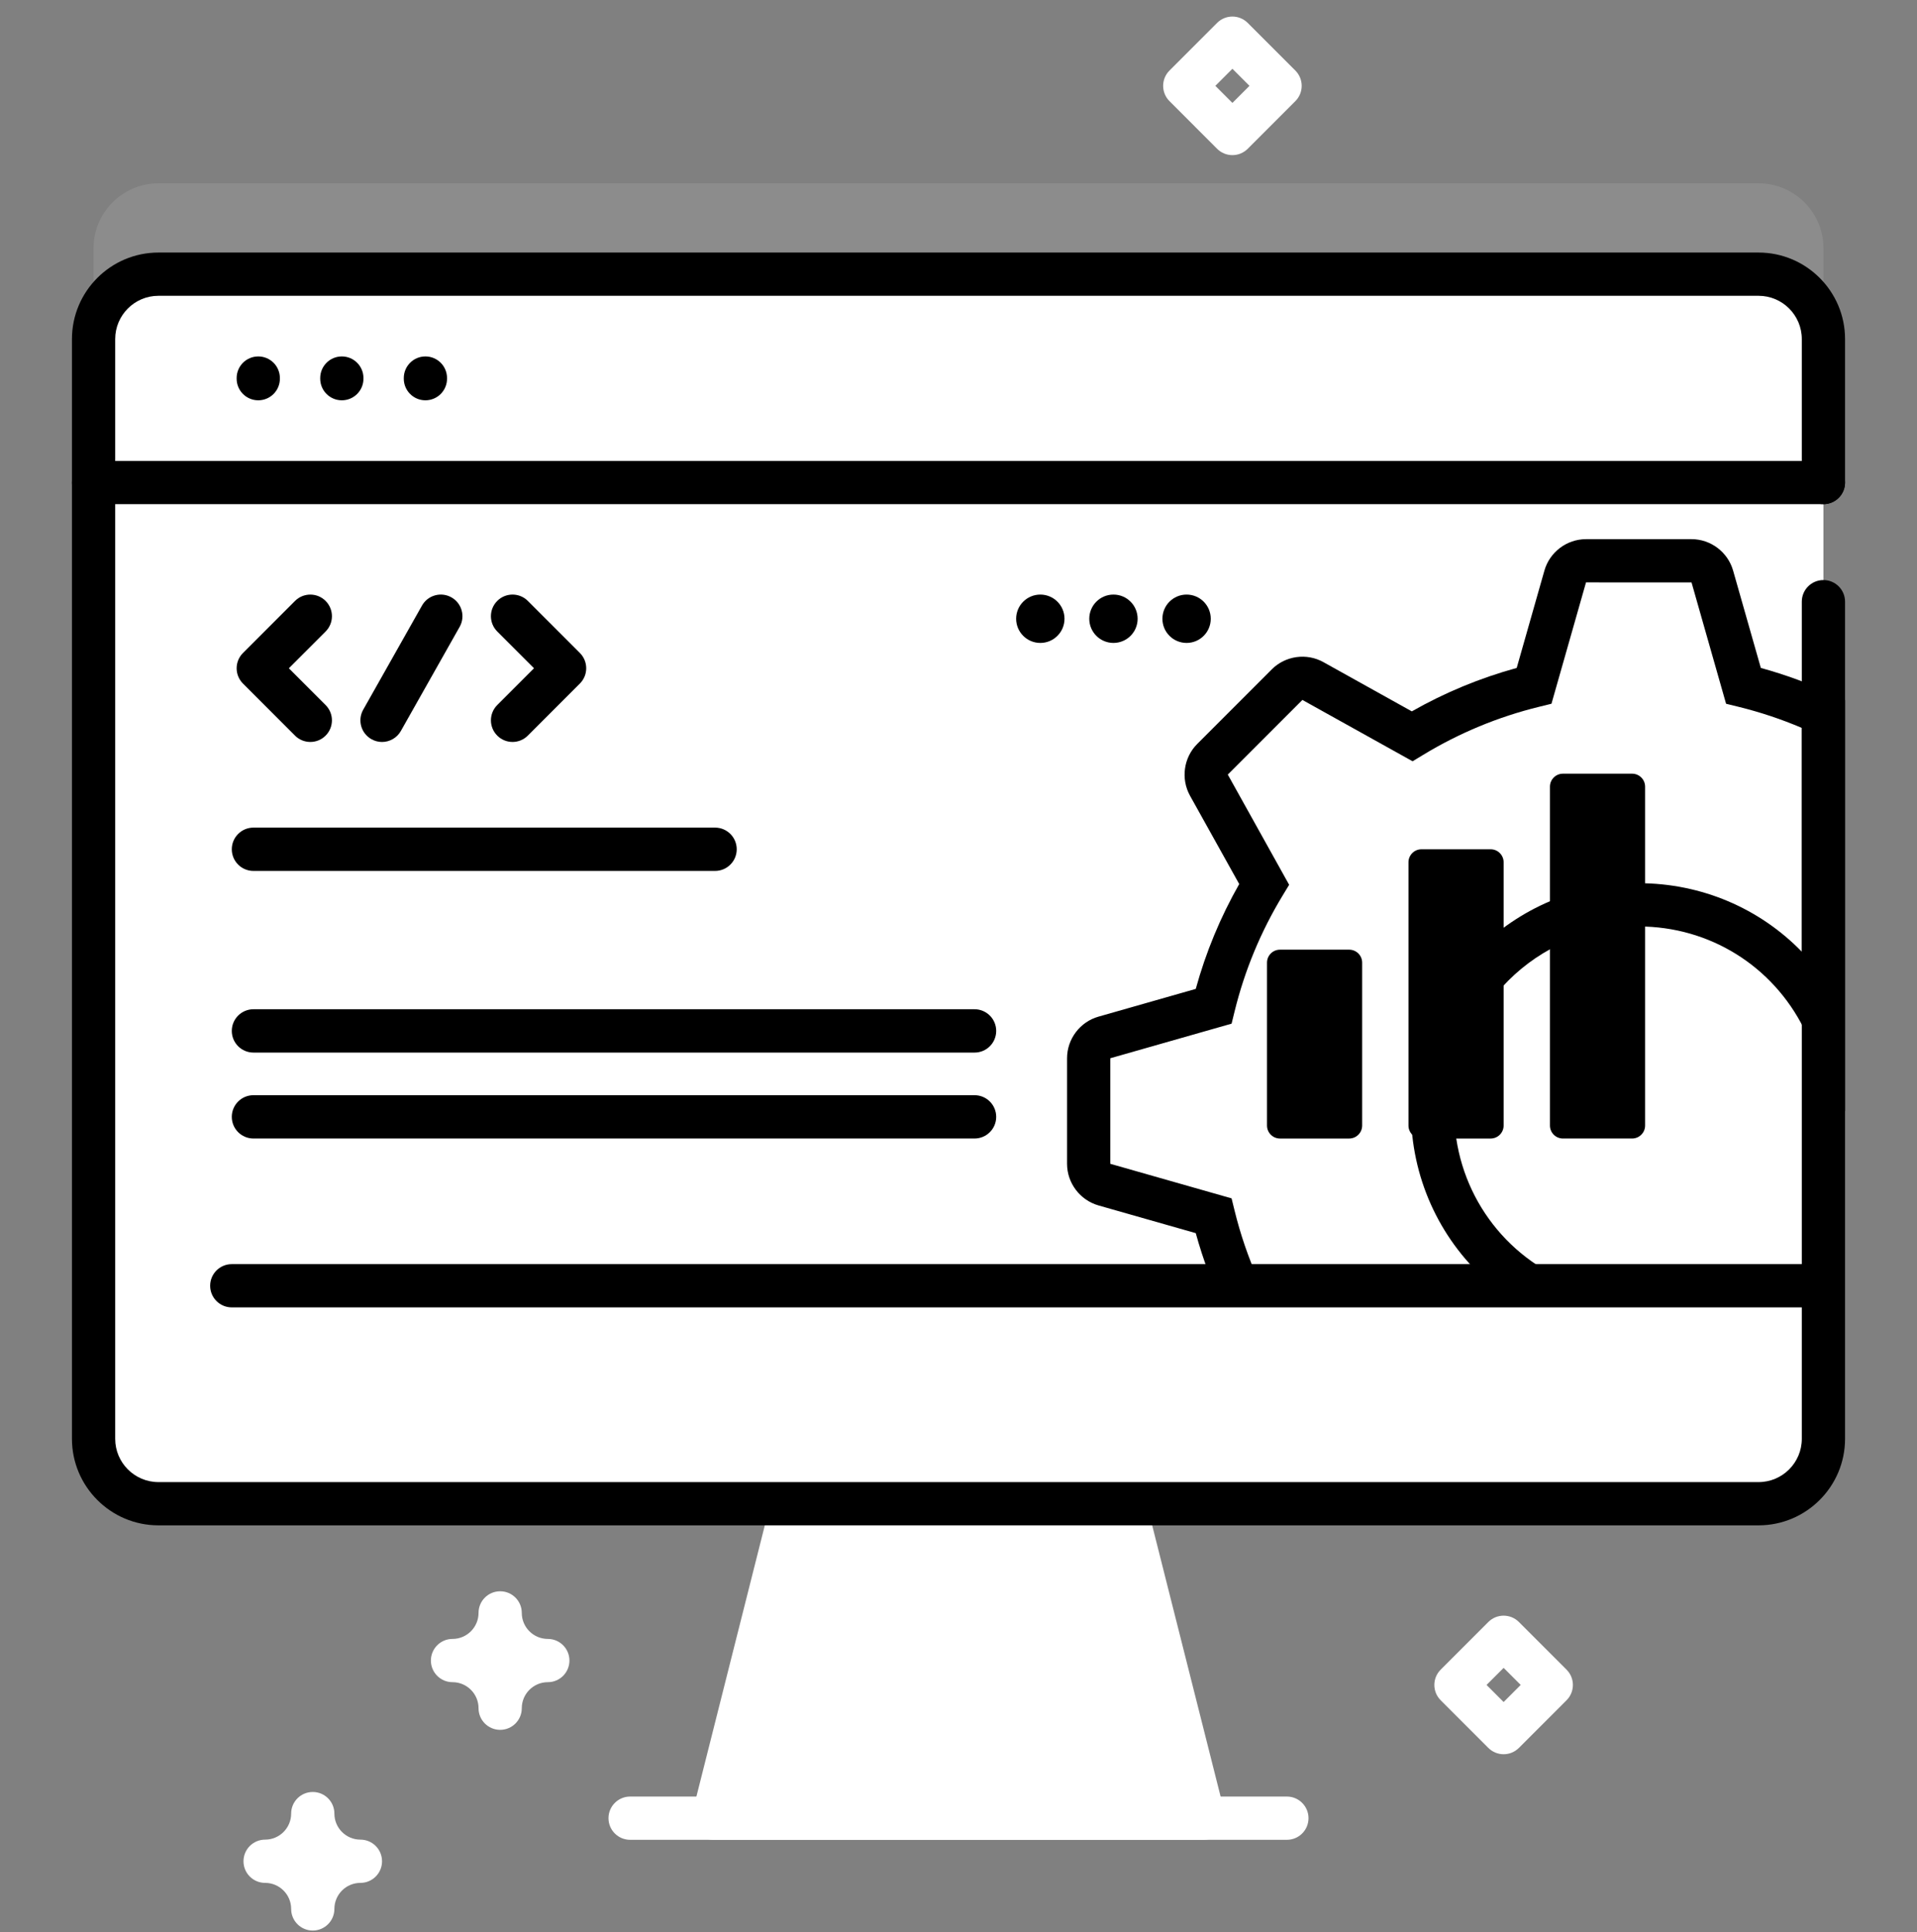 <svg width="129" height="130" viewBox="0 0 129 130" fill="none" xmlns="http://www.w3.org/2000/svg">
<rect x="0" y="0" width="129" height="130" fill="#808080" stroke="none"/>
<g clip-path="url(#clip0)">
<path opacity="0.1" d="M122.703 16.699V90.69C122.703 93.1 120.748 95.055 118.338 95.055H10.662C8.253 95.055 6.297 93.1 6.297 90.69V16.699C6.297 14.29 8.253 12.334 10.662 12.334H118.338C120.748 12.334 122.703 14.29 122.703 16.699Z" fill="white"/>
<path d="M82.932 10.437C82.546 10.437 82.176 10.284 81.903 10.011L78.697 6.804C78.129 6.236 78.129 5.315 78.697 4.747L81.903 1.54C82.176 1.267 82.546 1.114 82.932 1.114C83.318 1.114 83.688 1.268 83.961 1.54L87.168 4.747C87.441 5.02 87.594 5.39 87.594 5.776C87.594 6.162 87.441 6.532 87.168 6.805L83.961 10.011C83.688 10.284 83.318 10.437 82.932 10.437ZM81.784 5.775L82.932 6.924L84.081 5.775L82.932 4.627L81.784 5.775Z" fill="white"/>
<path d="M101.183 118.021C100.797 118.021 100.427 117.868 100.154 117.595L96.947 114.388C96.379 113.82 96.379 112.899 96.947 112.331L100.154 109.124C100.722 108.556 101.643 108.556 102.211 109.124L105.418 112.331C105.691 112.604 105.844 112.974 105.844 113.36C105.844 113.746 105.691 114.116 105.418 114.389L102.211 117.595C101.938 117.868 101.568 118.021 101.183 118.021ZM100.034 113.359L101.183 114.508L102.331 113.359L101.183 112.211L100.034 113.359Z" fill="white"/>
<path d="M21.047 129.883C20.243 129.883 19.592 129.231 19.592 128.427C19.592 127.462 18.806 126.676 17.84 126.676C17.036 126.676 16.385 126.025 16.385 125.221C16.385 124.418 17.036 123.766 17.84 123.766C18.806 123.766 19.592 122.98 19.592 122.015C19.592 121.211 20.243 120.56 21.047 120.56C21.851 120.56 22.502 121.211 22.502 122.015C22.502 122.98 23.287 123.766 24.253 123.766C25.057 123.766 25.708 124.418 25.708 125.221C25.708 126.025 25.057 126.676 24.253 126.676C23.288 126.676 22.502 127.462 22.502 128.427C22.502 129.231 21.85 129.883 21.047 129.883Z" fill="white"/>
<path d="M33.657 116.38C32.853 116.38 32.202 115.728 32.202 114.925C32.202 113.959 31.416 113.173 30.451 113.173C29.647 113.173 28.996 112.522 28.996 111.718C28.996 110.915 29.647 110.263 30.451 110.263C31.416 110.263 32.202 109.477 32.202 108.512C32.202 107.708 32.853 107.057 33.657 107.057C34.461 107.057 35.112 107.708 35.112 108.512C35.112 109.477 35.898 110.263 36.864 110.263C37.668 110.263 38.319 110.915 38.319 111.718C38.319 112.522 37.668 113.173 36.864 113.173C35.898 113.173 35.112 113.959 35.112 114.925C35.112 115.728 34.461 116.38 33.657 116.38Z" fill="white"/>
<path d="M81.004 122.326H47.996L52.298 105.271L54.597 96.162H74.403L76.702 105.271L81.004 122.326Z" fill="white"/>
<path d="M81.005 123.779H47.995C47.547 123.779 47.123 123.572 46.848 123.218C46.572 122.864 46.475 122.403 46.585 121.968L51.78 101.38C51.977 100.601 52.768 100.129 53.547 100.325C54.326 100.522 54.798 101.313 54.601 102.092L49.863 120.869H79.137L74.357 101.924C74.16 101.145 74.633 100.354 75.412 100.158C76.192 99.962 76.982 100.433 77.178 101.213L82.416 121.968C82.526 122.403 82.428 122.864 82.153 123.218C81.877 123.572 81.453 123.779 81.005 123.779Z" fill="white"/>
<path d="M122.703 22.811V96.801C122.703 99.211 120.748 101.167 118.338 101.167H10.662C8.253 101.167 6.297 99.211 6.297 96.801V22.811C6.297 20.401 8.253 18.445 10.662 18.445H118.338C120.748 18.445 122.703 20.401 122.703 22.811Z" fill="white"/>
<path d="M118.338 18.445H93.311V101.167H118.338C120.748 101.167 122.703 99.211 122.703 96.801V22.811C122.703 20.401 120.748 18.445 118.338 18.445Z" fill="white"/>
<path d="M117.319 46.136L115.227 38.788C115.049 38.162 114.476 37.728 113.827 37.728H106.726C106.077 37.728 105.504 38.162 105.327 38.788L103.234 46.136C100.301 46.855 97.539 48.01 95.025 49.535L88.349 45.819C87.781 45.502 87.071 45.6 86.611 46.06L81.591 51.083C81.132 51.543 81.033 52.25 81.347 52.821L85.066 59.496C83.541 62.011 82.383 64.773 81.664 67.703L74.316 69.798C73.69 69.976 73.26 70.546 73.26 71.198V78.299C73.26 78.948 73.69 79.518 74.316 79.699L81.664 81.791C82.157 83.802 82.859 85.731 83.742 87.556H104.945C99.93 85.466 96.404 80.521 96.404 74.749C96.404 67.086 102.614 60.876 110.277 60.876C115.722 60.876 120.43 64.01 122.703 68.573V48.028C120.992 47.23 119.191 46.596 117.319 46.136Z" fill="white"/>
<path d="M112.219 89.011H82.83L82.433 88.19C81.618 86.509 80.958 84.754 80.466 82.963L73.918 81.098C72.671 80.739 71.805 79.588 71.805 78.299V71.198C71.805 69.903 72.674 68.751 73.919 68.398L80.466 66.531C81.143 64.067 82.124 61.701 83.39 59.477L80.076 53.529C79.45 52.392 79.651 50.966 80.562 50.054L85.582 45.032C86.499 44.115 87.928 43.916 89.059 44.548L95.005 47.859C97.226 46.595 99.593 45.615 102.063 44.937L103.927 38.389C104.28 37.144 105.432 36.273 106.726 36.273H113.827C115.122 36.273 116.273 37.144 116.626 38.391L118.491 44.937C120.153 45.394 121.773 45.989 123.318 46.708L124.158 47.1V74.758L121.4 69.222C119.283 64.971 115.021 62.331 110.277 62.331C103.43 62.331 97.859 67.901 97.859 74.748C97.859 79.777 100.86 84.277 105.504 86.213L112.219 89.011ZM84.671 86.101H99.97C96.824 83.25 94.949 79.165 94.949 74.748C94.949 66.297 101.825 59.42 110.277 59.42C114.5 59.42 118.414 61.115 121.248 64.028V48.972C119.873 48.386 118.439 47.909 116.972 47.548L116.152 47.347L113.828 39.186L106.727 39.183L104.402 47.347L103.581 47.549C100.824 48.224 98.2 49.311 95.78 50.779L95.056 51.217L87.642 47.09L82.621 52.111L86.75 59.527L86.311 60.251C84.84 62.675 83.752 65.299 83.078 68.049L82.876 68.87L74.715 71.197L74.715 78.298L82.876 80.623L83.078 81.444C83.466 83.033 84.001 84.595 84.671 86.101Z" fill="black"/>
<path d="M122.703 32.465V22.811C122.703 20.401 120.749 18.446 118.338 18.446H10.662C8.251 18.446 6.297 20.401 6.297 22.811V32.465H122.703Z" fill="white"/>
<path d="M122.703 33.92H6.297C5.493 33.92 4.842 33.268 4.842 32.465C4.842 31.661 5.493 31.01 6.297 31.01H122.703C123.507 31.01 124.158 31.661 124.158 32.465C124.158 33.268 123.507 33.92 122.703 33.92Z" fill="black"/>
<path d="M6.297 86.503V96.802C6.297 99.213 8.251 101.167 10.662 101.167H118.338C120.748 101.167 122.703 99.213 122.703 96.802V86.503H6.297Z" fill="white"/>
<path d="M122.542 87.958H15.597C14.793 87.958 14.142 87.306 14.142 86.503C14.142 85.699 14.793 85.048 15.597 85.048H122.542C123.346 85.048 123.997 85.699 123.997 86.503C123.997 87.306 123.346 87.958 122.542 87.958Z" fill="black"/>
<path d="M86.598 123.778H42.402C41.598 123.778 40.947 123.127 40.947 122.323C40.947 121.52 41.598 120.868 42.402 120.868H86.598C87.401 120.868 88.053 121.52 88.053 122.323C88.053 123.127 87.401 123.778 86.598 123.778Z" fill="white"/>
<path d="M17.379 26.932C16.576 26.932 15.924 26.281 15.924 25.477V25.435C15.924 24.631 16.576 23.98 17.379 23.98C18.183 23.98 18.834 24.631 18.834 25.435V25.477C18.834 26.281 18.183 26.932 17.379 26.932Z" fill="black"/>
<path d="M23.003 26.932C22.2 26.932 21.548 26.281 21.548 25.477V25.435C21.548 24.631 22.2 23.98 23.003 23.98C23.807 23.98 24.458 24.631 24.458 25.435V25.477C24.458 26.281 23.807 26.932 23.003 26.932Z" fill="black"/>
<path d="M28.627 26.932C27.823 26.932 27.172 26.281 27.172 25.477V25.435C27.172 24.631 27.823 23.98 28.627 23.98C29.431 23.98 30.082 24.631 30.082 25.435V25.477C30.082 26.281 29.431 26.932 28.627 26.932Z" fill="black"/>
<path d="M118.338 102.622H10.662C7.453 102.622 4.842 100.011 4.842 96.801V22.811C4.842 19.602 7.453 16.991 10.662 16.991H118.338C121.547 16.991 124.158 19.602 124.158 22.811V32.465C124.158 33.268 123.507 33.92 122.703 33.92C121.899 33.92 121.248 33.268 121.248 32.465V22.811C121.248 21.207 119.943 19.901 118.338 19.901H10.662C9.057 19.901 7.752 21.207 7.752 22.811V96.802C7.752 98.406 9.057 99.712 10.662 99.712H118.338C119.943 99.712 121.248 98.406 121.248 96.802V40.48C121.248 39.676 121.899 39.025 122.703 39.025C123.507 39.025 124.158 39.676 124.158 40.48V96.802C124.158 100.011 121.547 102.622 118.338 102.622Z" fill="black"/>
<path d="M65.579 70.815H17.055C16.25 70.815 15.598 70.163 15.598 69.358C15.598 68.553 16.25 67.9 17.055 67.9H65.579C66.384 67.9 67.037 68.553 67.037 69.358C67.037 70.163 66.384 70.815 65.579 70.815Z" fill="black"/>
<path d="M48.118 58.594H17.055C16.25 58.594 15.598 57.942 15.598 57.137C15.598 56.332 16.25 55.68 17.055 55.68H48.118C48.923 55.68 49.576 56.332 49.576 57.137C49.576 57.942 48.923 58.594 48.118 58.594Z" fill="black"/>
<path d="M65.579 76.596H17.055C16.25 76.596 15.598 75.944 15.598 75.139C15.598 74.334 16.25 73.682 17.055 73.682H65.579C66.384 73.682 67.037 74.334 67.037 75.139C67.037 75.944 66.384 76.596 65.579 76.596Z" fill="black"/>
<path d="M20.882 49.917C20.509 49.917 20.137 49.776 19.853 49.492L16.351 45.989C15.782 45.421 15.782 44.499 16.351 43.931L19.853 40.429C20.421 39.861 21.343 39.861 21.91 40.429C22.479 40.997 22.479 41.919 21.91 42.487L19.437 44.96L21.91 47.434C22.479 48.002 22.479 48.924 21.91 49.492C21.627 49.776 21.254 49.917 20.882 49.917Z" fill="black"/>
<path d="M34.49 49.917C34.118 49.917 33.745 49.775 33.462 49.491C32.893 48.922 32.893 48.001 33.462 47.433L35.935 44.959L33.462 42.486C32.893 41.917 32.893 40.996 33.462 40.428C34.029 39.86 34.951 39.86 35.519 40.428L39.021 43.93C39.59 44.499 39.59 45.42 39.021 45.988L35.519 49.49C35.235 49.775 34.862 49.917 34.49 49.917Z" fill="black"/>
<path d="M25.707 49.918C25.464 49.918 25.219 49.857 24.993 49.729C24.293 49.334 24.046 48.447 24.441 47.747L28.397 40.742C28.791 40.042 29.679 39.795 30.379 40.19C31.079 40.585 31.326 41.473 30.931 42.173L26.975 49.178C26.708 49.651 26.214 49.918 25.707 49.918Z" fill="black"/>
<path d="M100.31 76.597H95.653C95.171 76.597 94.78 76.206 94.78 75.724V58.011C94.78 57.529 95.171 57.138 95.653 57.138H100.31C100.792 57.138 101.183 57.529 101.183 58.011V75.724C101.183 76.206 100.792 76.597 100.31 76.597Z" fill="black"/>
<path d="M90.79 76.597H86.133C85.651 76.597 85.26 76.206 85.26 75.723V64.765C85.26 64.282 85.651 63.892 86.133 63.892H90.79C91.272 63.892 91.663 64.282 91.663 64.765V75.723C91.663 76.206 91.272 76.597 90.79 76.597Z" fill="black"/>
<path d="M109.83 76.596H105.173C104.691 76.596 104.3 76.205 104.3 75.723V52.925C104.3 52.443 104.691 52.052 105.173 52.052H109.83C110.312 52.052 110.703 52.443 110.703 52.925V75.723C110.703 76.205 110.312 76.596 109.83 76.596Z" fill="black"/>
<path d="M79.849 43.255C80.747 43.255 81.475 42.527 81.475 41.629C81.475 40.73 80.747 40.002 79.849 40.002C78.95 40.002 78.222 40.73 78.222 41.629C78.222 42.527 78.95 43.255 79.849 43.255Z" fill="black"/>
<path d="M74.927 43.255C75.826 43.255 76.554 42.527 76.554 41.629C76.554 40.73 75.826 40.002 74.927 40.002C74.029 40.002 73.3 40.73 73.3 41.629C73.3 42.527 74.029 43.255 74.927 43.255Z" fill="black"/>
<path d="M70.006 43.255C70.904 43.255 71.633 42.527 71.633 41.629C71.633 40.73 70.904 40.002 70.006 40.002C69.108 40.002 68.379 40.73 68.379 41.629C68.379 42.527 69.108 43.255 70.006 43.255Z" fill="black"/>
</g>
<defs>
<clipPath id="clip0">
<rect width="129" height="130" fill="white"/>
</clipPath>
</defs>
</svg>
